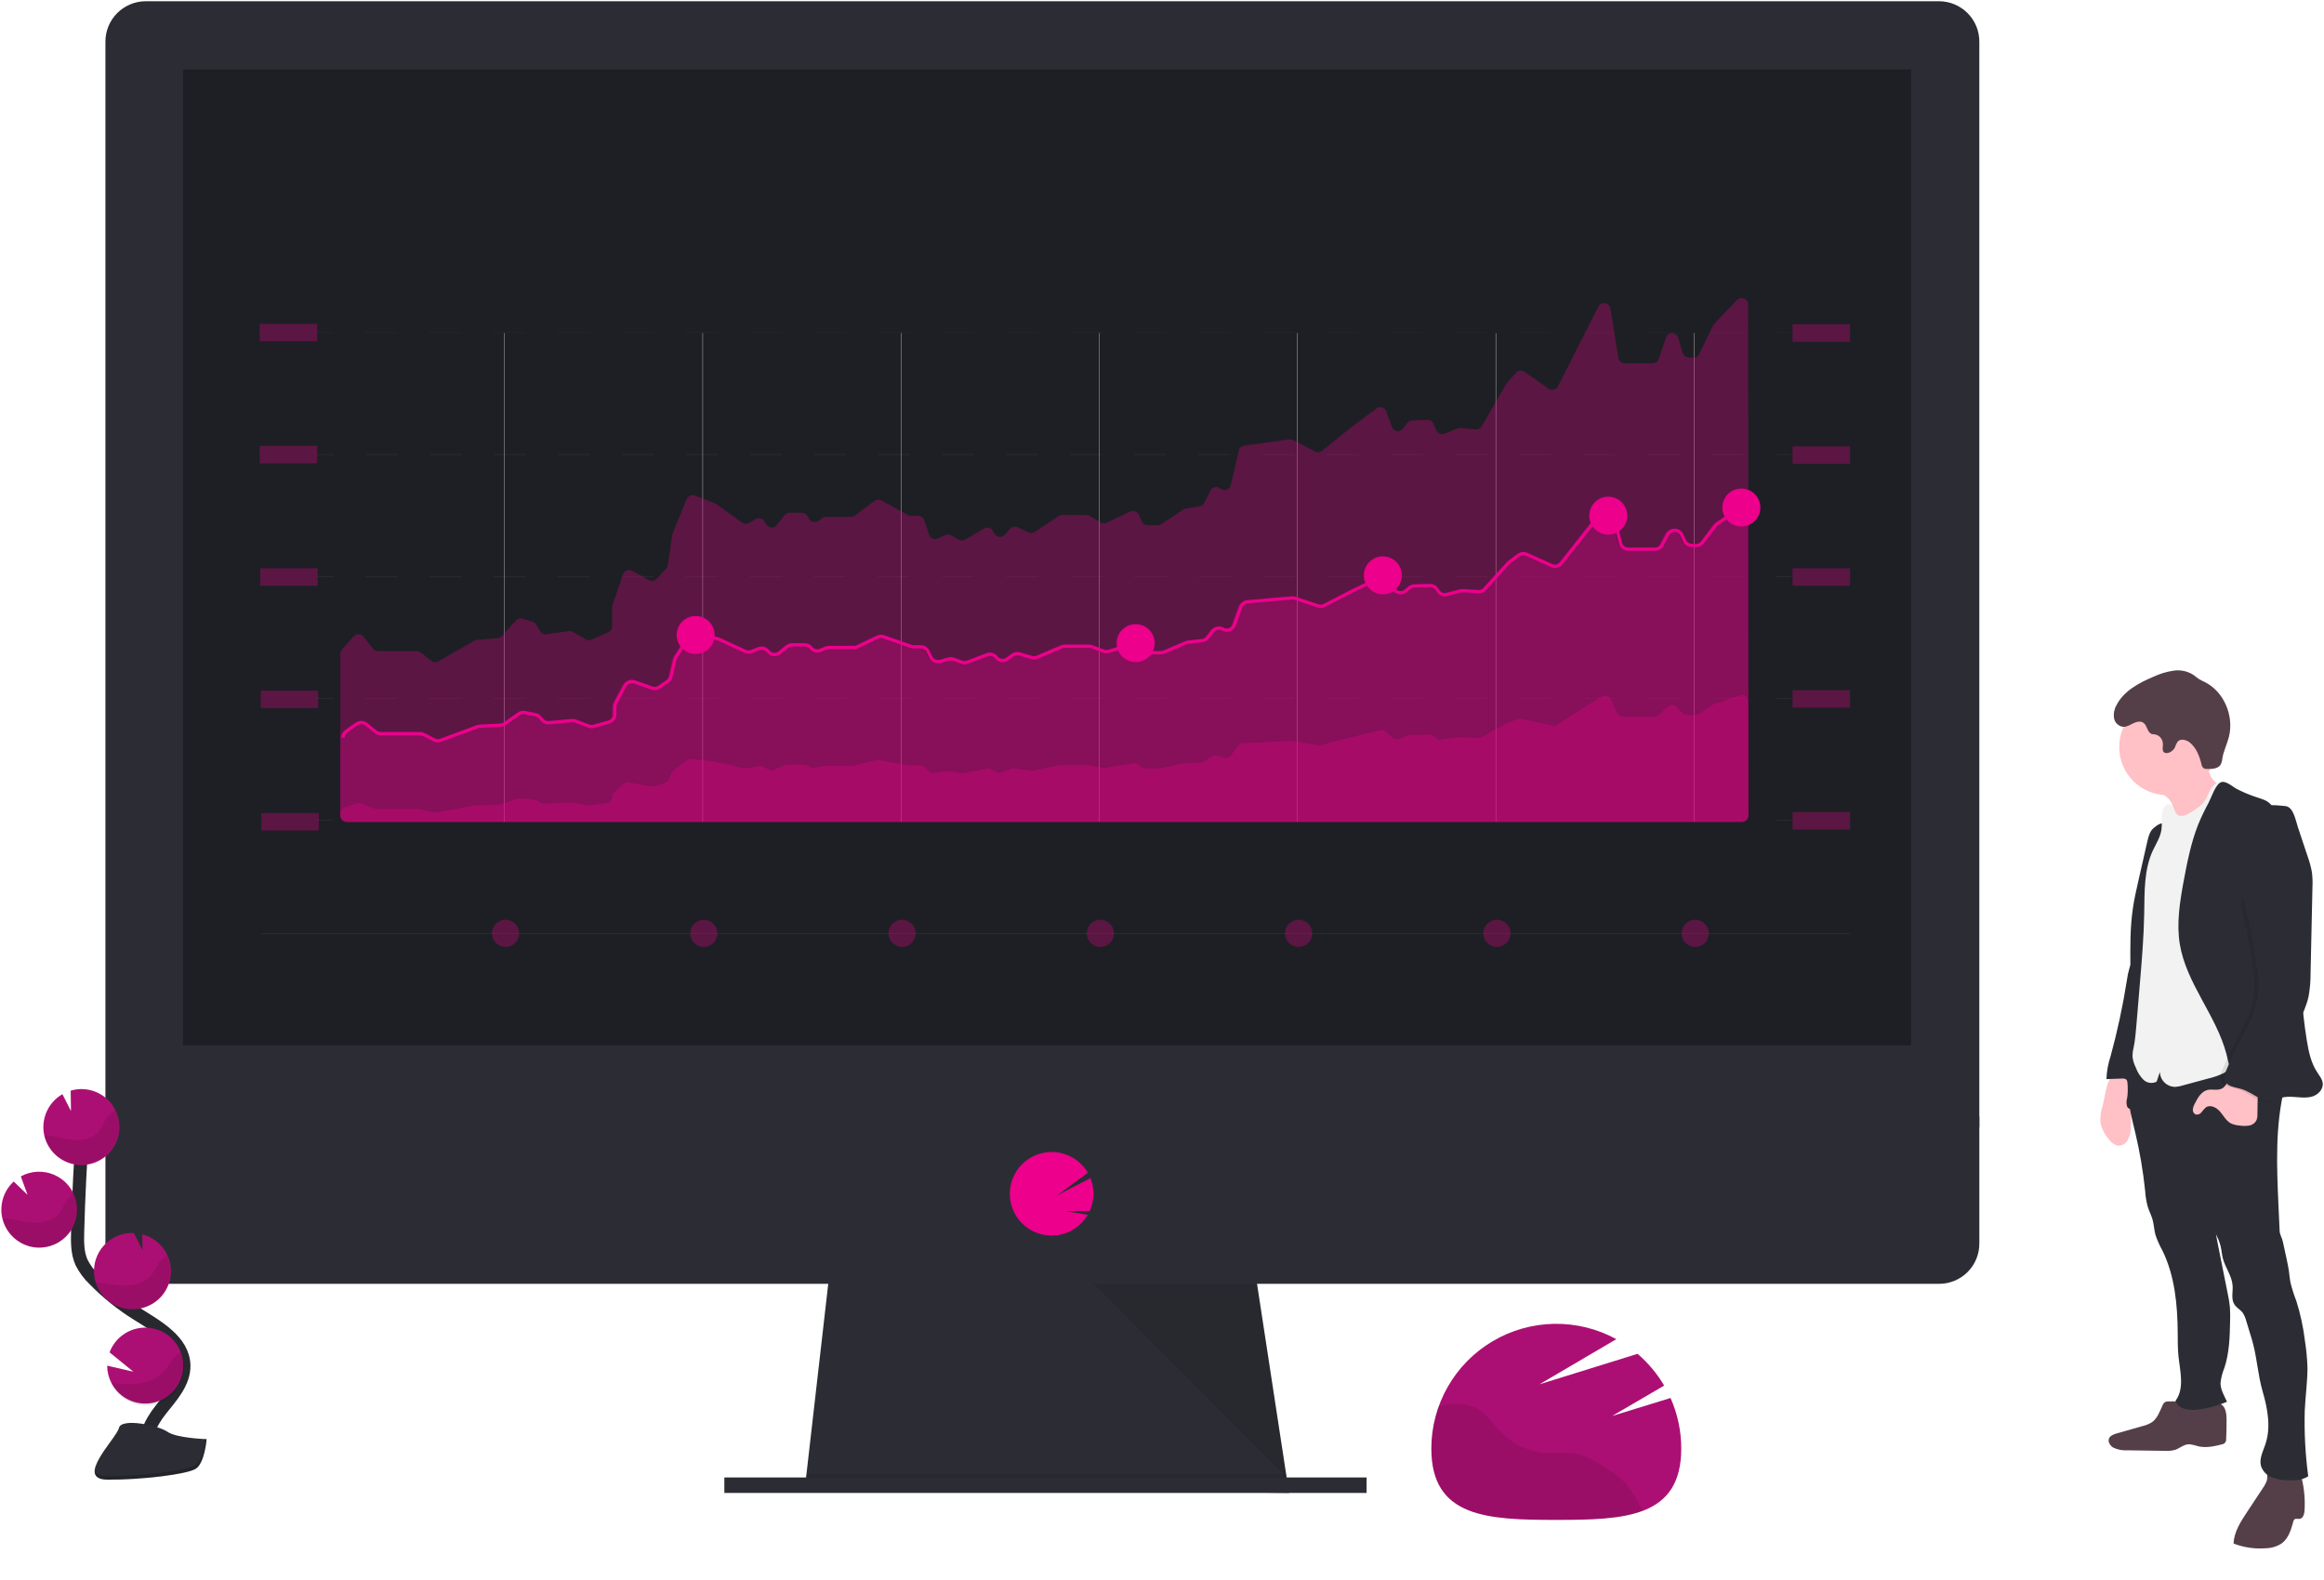 <svg width="706" height="480" viewBox="0 0 706 480" fill="none" xmlns="http://www.w3.org/2000/svg">
<path d="M391.582 453.628L244.554 451.75L244.983 447.983L252.095 385.853H381.219L390.716 447.983L391.442 452.689L391.582 453.628Z" fill="#2C2D34"/>
<path opacity="0.1" d="M391.442 452.689H318.064L244.554 451.749L244.983 447.983H390.716L391.442 452.689Z" fill="black"/>
<path d="M415.148 448.923H220.048V453.628H415.148V448.923Z" fill="#2C2D34"/>
<path d="M601.295 12.686C601.303 11.077 600.993 9.482 600.383 7.992C599.774 6.503 598.876 5.147 597.742 4.004C596.608 2.861 595.26 1.952 593.774 1.329C592.289 0.706 590.695 0.382 589.083 0.374H44.238C42.627 0.382 41.033 0.706 39.547 1.329C38.062 1.952 36.713 2.861 35.579 4.004C34.445 5.147 33.548 6.503 32.938 7.992C32.329 9.482 32.019 11.077 32.026 12.686V342.546H601.295V12.686Z" fill="#2C2D34"/>
<path d="M32.028 339.258V377.892C32.028 381.127 33.315 384.229 35.605 386.517C37.895 388.804 41.001 390.089 44.24 390.089H589.085C592.324 390.089 595.43 388.804 597.72 386.517C600.01 384.229 601.297 381.127 601.297 377.892V339.258H32.028Z" fill="#2C2D34"/>
<path d="M580.553 21.084H55.585V317.608H580.553V21.084Z" fill="#1E1F24"/>
<path d="M319.459 375.428C321.387 375.43 323.29 374.995 325.024 374.154C326.758 373.313 328.277 372.089 329.468 370.574C329.832 370.112 330.162 369.624 330.458 369.116L323.477 367.97L331.027 368.028C331.75 366.454 332.144 364.749 332.187 363.018C332.229 361.287 331.919 359.565 331.275 357.957L321.142 363.207L330.483 356.35C329.605 354.844 328.428 353.534 327.022 352.502C325.617 351.47 324.014 350.738 322.313 350.351C320.612 349.963 318.85 349.929 317.136 350.251C315.421 350.573 313.791 351.243 312.347 352.221C310.903 353.198 309.676 354.461 308.741 355.933C307.807 357.404 307.185 359.051 306.915 360.772C306.645 362.494 306.732 364.252 307.171 365.938C307.61 367.624 308.392 369.202 309.467 370.574C310.656 372.086 312.173 373.309 313.904 374.15C315.635 374.991 317.534 375.428 319.459 375.428Z" fill="#EC008C"/>
<path opacity="0.1" d="M332.207 390.089L390.865 448.923L381.863 390.089H332.207Z" fill="black"/>
<path d="M489.748 430.24L505.549 421.01C503.409 417.37 500.679 414.109 497.471 411.36L467.676 420.614L491.019 406.901C485.239 403.739 478.733 402.134 472.143 402.245C465.553 402.356 459.106 404.179 453.436 407.535C447.766 410.89 443.068 415.663 439.805 421.382C436.542 427.102 434.827 433.571 434.828 440.154C434.828 461.095 451.826 461.82 472.784 461.82C493.742 461.82 510.739 461.095 510.739 440.154C510.746 434.857 509.638 429.618 507.488 424.776L489.748 430.24Z" fill="#AC0F73"/>
<path opacity="0.1" d="M493.775 450.596C492.089 448.914 490.208 447.439 488.172 446.203C485.309 444.3 482.338 442.363 478.955 441.712C475.993 441.143 472.924 441.621 469.879 441.456C464.625 441.135 459.68 438.869 456.009 435.102C453.847 432.877 452.155 430.158 449.556 428.435C446.759 426.606 443.211 426.21 439.902 426.663C438.938 426.807 437.982 427.005 437.039 427.257C435.549 431.38 434.79 435.73 434.795 440.113C434.795 461.054 451.792 461.779 472.751 461.779C482.924 461.779 492.166 461.606 498.981 459.035L497.843 456.908C496.759 454.641 495.392 452.52 493.775 450.596Z" fill="black"/>
<path opacity="0.3" d="M96.355 135.479H78.903V140.77H96.355V135.479Z" fill="#EC008C"/>
<path opacity="0.3" d="M562.012 135.636H544.561V140.927H562.012V135.636Z" fill="#EC008C"/>
<path opacity="0.3" d="M96.511 172.672H79.06V177.962H96.511V172.672Z" fill="#EC008C"/>
<path opacity="0.3" d="M96.668 209.864H79.217V215.155H96.668V209.864Z" fill="#EC008C"/>
<path opacity="0.3" d="M96.824 247.048H79.373V252.339H96.824V247.048Z" fill="#EC008C"/>
<g opacity="0.2">
<path opacity="0.2" d="M101.305 138.026H96.355V138.232H101.305V138.026Z" fill="#F2F2F2"/>
<path opacity="0.2" d="M529.569 138.232H519.841V138.026H529.569V138.232ZM510.104 138.232H500.376V138.026H510.104V138.232ZM490.64 138.232H480.903V138.026H490.64V138.232ZM471.175 138.232H461.439V138.026H471.175V138.232ZM451.71 138.232H441.974V138.026H451.71V138.232ZM432.237 138.232H422.509V138.026H432.237V138.232ZM412.773 138.232H403.036V138.026H412.773V138.232ZM393.308 138.232H383.572V138.026H393.308V138.232ZM373.844 138.232H364.107V138.026H373.844V138.232ZM354.371 138.232H344.642V138.026H354.371V138.232ZM334.906 138.232H325.17V138.026H334.906V138.232ZM315.441 138.232H305.705V138.026H315.441V138.232ZM295.977 138.232H286.24V138.026H295.977V138.232ZM276.504 138.232H266.776V138.026H276.504V138.232ZM257.039 138.232H247.311V138.026H257.039V138.232ZM237.575 138.232H227.871V138.026H237.608L237.575 138.232ZM218.11 138.232H208.373V138.026H218.11V138.232ZM198.637 138.232H188.909V138.026H198.637V138.232ZM179.172 138.232H169.444V138.026H179.189L179.172 138.232ZM159.708 138.232H149.971V138.026H159.708V138.232ZM140.243 138.232H130.507V138.026H140.243V138.232ZM120.77 138.232H111.042V138.026H120.77V138.232Z" fill="#F2F2F2"/>
<path opacity="0.2" d="M544.256 138.026H539.305V138.232H544.256V138.026Z" fill="#F2F2F2"/>
<path opacity="0.2" d="M101.305 138.026H96.355V138.232H101.305V138.026Z" fill="#F2F2F2"/>
<path opacity="0.2" d="M529.569 138.232H519.841V138.026H529.569V138.232ZM510.104 138.232H500.376V138.026H510.104V138.232ZM490.64 138.232H480.903V138.026H490.64V138.232ZM471.175 138.232H461.439V138.026H471.175V138.232ZM451.71 138.232H441.974V138.026H451.71V138.232ZM432.237 138.232H422.509V138.026H432.237V138.232ZM412.773 138.232H403.036V138.026H412.773V138.232ZM393.308 138.232H383.572V138.026H393.308V138.232ZM373.844 138.232H364.107V138.026H373.844V138.232ZM354.371 138.232H344.642V138.026H354.371V138.232ZM334.906 138.232H325.17V138.026H334.906V138.232ZM315.441 138.232H305.705V138.026H315.441V138.232ZM295.977 138.232H286.24V138.026H295.977V138.232ZM276.504 138.232H266.776V138.026H276.504V138.232ZM257.039 138.232H247.311V138.026H257.039V138.232ZM237.575 138.232H227.871V138.026H237.608L237.575 138.232ZM218.11 138.232H208.373V138.026H218.11V138.232ZM198.637 138.232H188.909V138.026H198.637V138.232ZM179.172 138.232H169.444V138.026H179.189L179.172 138.232ZM159.708 138.232H149.971V138.026H159.708V138.232ZM140.243 138.232H130.507V138.026H140.243V138.232ZM120.77 138.232H111.042V138.026H120.77V138.232Z" fill="#F2F2F2"/>
<path opacity="0.2" d="M544.256 138.026H539.305V138.232H544.256V138.026Z" fill="#F2F2F2"/>
</g>
<path opacity="0.3" d="M96.355 98.394H78.903V103.685H96.355V98.394Z" fill="#EC008C"/>
<path opacity="0.3" d="M562.012 98.551H544.561V103.842H562.012V98.551Z" fill="#EC008C"/>
<g opacity="0.2">
<path opacity="0.2" d="M101.305 100.941H96.355V101.147H101.305V100.941Z" fill="#F2F2F2"/>
<path opacity="0.2" d="M529.569 101.147H519.841V100.941H529.569V101.147ZM510.104 101.147H500.376V100.941H510.104V101.147ZM490.64 101.147H480.903V100.941H490.64V101.147ZM471.175 101.147H461.439V100.941H471.175V101.147ZM451.71 101.147H441.974V100.941H451.71V101.147ZM432.237 101.147H422.509V100.941H432.237V101.147ZM412.773 101.147H403.036V100.941H412.773V101.147ZM393.308 101.147H383.572V100.941H393.308V101.147ZM373.844 101.147H364.107V100.941H373.844V101.147ZM354.371 101.147H344.642V100.941H354.371V101.147ZM334.906 101.147H325.17V100.941H334.906V101.147ZM315.441 101.147H305.705V100.941H315.441V101.147ZM295.977 101.147H286.24V100.941H295.977V101.147ZM276.504 101.147H266.776V100.941H276.504V101.147ZM257.039 101.147H247.311V100.941H257.039V101.147ZM237.575 101.147H227.871V100.941H237.608L237.575 101.147ZM218.11 101.147H208.373V100.941H218.11V101.147ZM198.637 101.147H188.909V100.941H198.637V101.147ZM179.172 101.147H169.444V100.941H179.189L179.172 101.147ZM159.708 101.147H149.971V100.941H159.708V101.147ZM140.243 101.147H130.507V100.941H140.243V101.147ZM120.77 101.147H111.042V100.941H120.77V101.147Z" fill="#F2F2F2"/>
<path opacity="0.2" d="M544.256 100.941H539.305V101.147H544.256V100.941Z" fill="#F2F2F2"/>
</g>
<path opacity="0.3" d="M562.012 172.672H544.561V177.962H562.012V172.672Z" fill="#EC008C"/>
<g opacity="0.2">
<path opacity="0.2" d="M101.305 175.062H96.355V175.268H101.305V175.062Z" fill="#F2F2F2"/>
<path opacity="0.2" d="M529.569 175.259H519.841V175.053H529.569V175.259ZM510.104 175.259H500.376V175.053H510.104V175.259ZM490.64 175.259H480.903V175.053H490.64V175.259ZM471.175 175.259H461.439V175.053H471.175V175.259ZM451.71 175.259H441.974V175.053H451.71V175.259ZM432.237 175.259H422.509V175.053H432.237V175.259ZM412.773 175.259H403.036V175.053H412.773V175.259ZM393.308 175.259H383.572V175.053H393.308V175.259ZM373.844 175.259H364.107V175.053H373.844V175.259ZM354.371 175.259H344.642V175.053H354.371V175.259ZM334.906 175.259H325.17V175.053H334.906V175.259ZM315.441 175.259H305.705V175.053H315.441V175.259ZM295.977 175.259H286.24V175.053H295.977V175.259ZM276.504 175.259H266.776V175.053H276.504V175.259ZM257.039 175.259H247.311V175.053H257.039V175.259ZM237.575 175.259H227.871V175.053H237.608L237.575 175.259ZM218.11 175.259H208.373V175.053H218.11V175.259ZM198.637 175.259H188.909V175.053H198.637V175.259ZM179.172 175.259H169.444V175.053H179.189L179.172 175.259ZM159.708 175.259H149.971V175.053H159.708V175.259ZM140.243 175.259H130.507V175.053H140.243V175.259ZM120.77 175.259H111.042V175.053H120.77V175.259Z" fill="#F2F2F2"/>
<path opacity="0.2" d="M544.256 175.062H539.305V175.268H544.256V175.062Z" fill="#F2F2F2"/>
<path opacity="0.2" d="M101.305 175.062H96.355V175.268H101.305V175.062Z" fill="#F2F2F2"/>
<path opacity="0.2" d="M529.569 175.259H519.841V175.053H529.569V175.259ZM510.104 175.259H500.376V175.053H510.104V175.259ZM490.64 175.259H480.903V175.053H490.64V175.259ZM471.175 175.259H461.439V175.053H471.175V175.259ZM451.71 175.259H441.974V175.053H451.71V175.259ZM432.237 175.259H422.509V175.053H432.237V175.259ZM412.773 175.259H403.036V175.053H412.773V175.259ZM393.308 175.259H383.572V175.053H393.308V175.259ZM373.844 175.259H364.107V175.053H373.844V175.259ZM354.371 175.259H344.642V175.053H354.371V175.259ZM334.906 175.259H325.17V175.053H334.906V175.259ZM315.441 175.259H305.705V175.053H315.441V175.259ZM295.977 175.259H286.24V175.053H295.977V175.259ZM276.504 175.259H266.776V175.053H276.504V175.259ZM257.039 175.259H247.311V175.053H257.039V175.259ZM237.575 175.259H227.871V175.053H237.608L237.575 175.259ZM218.11 175.259H208.373V175.053H218.11V175.259ZM198.637 175.259H188.909V175.053H198.637V175.259ZM179.172 175.259H169.444V175.053H179.189L179.172 175.259ZM159.708 175.259H149.971V175.053H159.708V175.259ZM140.243 175.259H130.507V175.053H140.243V175.259ZM120.77 175.259H111.042V175.053H120.77V175.259Z" fill="#F2F2F2"/>
<path opacity="0.2" d="M544.256 175.062H539.305V175.268H544.256V175.062Z" fill="#F2F2F2"/>
</g>
<path opacity="0.3" d="M562.012 209.707H544.561V214.998H562.012V209.707Z" fill="#EC008C"/>
<g opacity="0.2">
<path opacity="0.2" d="M101.305 212.089H96.355V212.295H101.305V212.089Z" fill="#F2F2F2"/>
<path opacity="0.2" d="M529.569 212.295H519.841V212.089H529.569V212.295ZM510.104 212.295H500.376V212.089H510.104V212.295ZM490.64 212.295H480.903V212.089H490.64V212.295ZM471.175 212.295H461.439V212.089H471.175V212.295ZM451.71 212.295H441.974V212.089H451.71V212.295ZM432.237 212.295H422.509V212.089H432.237V212.295ZM412.773 212.295H403.036V212.089H412.773V212.295ZM393.308 212.295H383.572V212.089H393.308V212.295ZM373.844 212.295H364.107V212.089H373.844V212.295ZM354.371 212.295H344.642V212.089H354.371V212.295ZM334.906 212.295H325.17V212.089H334.906V212.295ZM315.441 212.295H305.705V212.089H315.441V212.295ZM295.977 212.295H286.24V212.089H295.977V212.295ZM276.504 212.295H266.776V212.089H276.504V212.295ZM257.039 212.295H247.311V212.089H257.039V212.295ZM237.575 212.295H227.871V212.089H237.608L237.575 212.295ZM218.11 212.295H208.373V212.089H218.11V212.295ZM198.637 212.295H188.909V212.089H198.637V212.295ZM179.172 212.295H169.444V212.089H179.189L179.172 212.295ZM159.708 212.295H149.971V212.089H159.708V212.295ZM140.243 212.295H130.507V212.089H140.243V212.295ZM120.77 212.295H111.042V212.089H120.77V212.295Z" fill="#F2F2F2"/>
<path opacity="0.2" d="M544.256 212.089H539.305V212.295H544.256V212.089Z" fill="#F2F2F2"/>
<path opacity="0.2" d="M101.305 212.089H96.355V212.295H101.305V212.089Z" fill="#F2F2F2"/>
<path opacity="0.2" d="M529.569 212.295H519.841V212.089H529.569V212.295ZM510.104 212.295H500.376V212.089H510.104V212.295ZM490.64 212.295H480.903V212.089H490.64V212.295ZM471.175 212.295H461.439V212.089H471.175V212.295ZM451.71 212.295H441.974V212.089H451.71V212.295ZM432.237 212.295H422.509V212.089H432.237V212.295ZM412.773 212.295H403.036V212.089H412.773V212.295ZM393.308 212.295H383.572V212.089H393.308V212.295ZM373.844 212.295H364.107V212.089H373.844V212.295ZM354.371 212.295H344.642V212.089H354.371V212.295ZM334.906 212.295H325.17V212.089H334.906V212.295ZM315.441 212.295H305.705V212.089H315.441V212.295ZM295.977 212.295H286.24V212.089H295.977V212.295ZM276.504 212.295H266.776V212.089H276.504V212.295ZM257.039 212.295H247.311V212.089H257.039V212.295ZM237.575 212.295H227.871V212.089H237.608L237.575 212.295ZM218.11 212.295H208.373V212.089H218.11V212.295ZM198.637 212.295H188.909V212.089H198.637V212.295ZM179.172 212.295H169.444V212.089H179.189L179.172 212.295ZM159.708 212.295H149.971V212.089H159.708V212.295ZM140.243 212.295H130.507V212.089H140.243V212.295ZM120.77 212.295H111.042V212.089H120.77V212.295Z" fill="#F2F2F2"/>
<path opacity="0.2" d="M544.256 212.089H539.305V212.295H544.256V212.089Z" fill="#F2F2F2"/>
</g>
<path opacity="0.3" d="M562.012 246.735H544.561V252.025H562.012V246.735Z" fill="#EC008C"/>
<g opacity="0.2">
<path opacity="0.2" d="M101.305 249.125H96.355V249.331H101.305V249.125Z" fill="#F2F2F2"/>
<path opacity="0.2" d="M529.569 249.331H519.841V249.125H529.569V249.331ZM510.104 249.331H500.376V249.125H510.104V249.331ZM490.64 249.331H480.903V249.125H490.64V249.331ZM471.175 249.331H461.439V249.125H471.175V249.331ZM451.71 249.331H441.974V249.125H451.71V249.331ZM432.237 249.331H422.509V249.125H432.237V249.331ZM412.773 249.331H403.036V249.125H412.773V249.331ZM393.308 249.331H383.572V249.125H393.308V249.331ZM373.844 249.331H364.107V249.125H373.844V249.331ZM354.371 249.331H344.642V249.125H354.371V249.331ZM334.906 249.331H325.17V249.125H334.906V249.331ZM315.441 249.331H305.705V249.125H315.441V249.331ZM295.977 249.331H286.24V249.125H295.977V249.331ZM276.504 249.331H266.776V249.125H276.504V249.331ZM257.039 249.331H247.311V249.125H257.039V249.331ZM237.575 249.331H227.871V249.125H237.608L237.575 249.331ZM218.11 249.331H208.373V249.125H218.11V249.331ZM198.637 249.331H188.909V249.125H198.637V249.331ZM179.172 249.331H169.444V249.125H179.189L179.172 249.331ZM159.708 249.331H149.971V249.125H159.708V249.331ZM140.243 249.331H130.507V249.125H140.243V249.331ZM120.77 249.331H111.042V249.125H120.77V249.331Z" fill="#F2F2F2"/>
<path opacity="0.2" d="M544.256 249.125H539.305V249.331H544.256V249.125Z" fill="#F2F2F2"/>
<path opacity="0.2" d="M101.305 249.125H96.355V249.331H101.305V249.125Z" fill="#F2F2F2"/>
<path opacity="0.2" d="M529.569 249.331H519.841V249.125H529.569V249.331ZM510.104 249.331H500.376V249.125H510.104V249.331ZM490.64 249.331H480.903V249.125H490.64V249.331ZM471.175 249.331H461.439V249.125H471.175V249.331ZM451.71 249.331H441.974V249.125H451.71V249.331ZM432.237 249.331H422.509V249.125H432.237V249.331ZM412.773 249.331H403.036V249.125H412.773V249.331ZM393.308 249.331H383.572V249.125H393.308V249.331ZM373.844 249.331H364.107V249.125H373.844V249.331ZM354.371 249.331H344.642V249.125H354.371V249.331ZM334.906 249.331H325.17V249.125H334.906V249.331ZM315.441 249.331H305.705V249.125H315.441V249.331ZM295.977 249.331H286.24V249.125H295.977V249.331ZM276.504 249.331H266.776V249.125H276.504V249.331ZM257.039 249.331H247.311V249.125H257.039V249.331ZM237.575 249.331H227.871V249.125H237.608L237.575 249.331ZM218.11 249.331H208.373V249.125H218.11V249.331ZM198.637 249.331H188.909V249.125H198.637V249.331ZM179.172 249.331H169.444V249.125H179.189L179.172 249.331ZM159.708 249.331H149.971V249.125H159.708V249.331ZM140.243 249.331H130.507V249.125H140.243V249.331ZM120.77 249.331H111.042V249.125H120.77V249.331Z" fill="#F2F2F2"/>
<path opacity="0.2" d="M544.256 249.125H539.305V249.331H544.256V249.125Z" fill="#F2F2F2"/>
</g>
<path d="M153.246 101.196V249.693" stroke="#F2F2F2" stroke-width="0.1" stroke-miterlimit="10"/>
<path d="M213.48 101.196V249.693" stroke="#F2F2F2" stroke-width="0.1" stroke-miterlimit="10"/>
<path d="M273.714 101.196V249.693" stroke="#F2F2F2" stroke-width="0.1" stroke-miterlimit="10"/>
<path d="M333.947 101.196V249.693" stroke="#F2F2F2" stroke-width="0.1" stroke-miterlimit="10"/>
<path d="M394.182 101.196V249.693" stroke="#F2F2F2" stroke-width="0.1" stroke-miterlimit="10"/>
<path d="M454.415 101.196V249.693" stroke="#F2F2F2" stroke-width="0.1" stroke-miterlimit="10"/>
<path d="M514.649 101.196V249.693" stroke="#F2F2F2" stroke-width="0.1" stroke-miterlimit="10"/>
<path opacity="0.3" d="M527.678 91.175L520.789 98.345C520.649 98.495 520.532 98.664 520.442 98.847L516.168 107.641C515.998 107.994 515.725 108.288 515.385 108.483C515.044 108.679 514.653 108.767 514.262 108.737L512.892 108.63C512.494 108.601 512.115 108.452 511.805 108.201C511.495 107.951 511.27 107.611 511.159 107.229L509.839 102.663C509.724 102.264 509.484 101.912 509.155 101.658C508.825 101.404 508.424 101.262 508.008 101.251C507.592 101.241 507.183 101.364 506.842 101.602C506.501 101.839 506.244 102.179 506.11 102.573L503.89 109.067C503.759 109.454 503.509 109.791 503.176 110.029C502.843 110.267 502.443 110.394 502.034 110.393H493.559C493.094 110.392 492.645 110.225 492.291 109.923C491.938 109.621 491.703 109.204 491.629 108.745L489.236 93.787C489.172 93.378 488.98 93 488.687 92.707C488.395 92.414 488.016 92.222 487.607 92.157C487.197 92.093 486.778 92.161 486.409 92.35C486.041 92.539 485.742 92.841 485.556 93.211L473.286 117.398C473.16 117.649 472.981 117.869 472.761 118.044C472.542 118.219 472.287 118.345 472.015 118.413C471.742 118.481 471.458 118.49 471.182 118.438C470.906 118.387 470.644 118.277 470.415 118.115L463.121 112.973C462.723 112.694 462.236 112.571 461.753 112.629C461.27 112.687 460.826 112.921 460.505 113.286L457.741 116.475C457.659 116.57 457.587 116.672 457.526 116.78L450.15 129.529C449.963 129.856 449.684 130.121 449.349 130.292C449.013 130.464 448.635 130.534 448.26 130.494L443.763 130.048C443.449 130.018 443.132 130.063 442.839 130.18L438.813 131.787C438.346 131.963 437.83 131.954 437.37 131.763C436.91 131.571 436.541 131.212 436.337 130.757L435.454 128.738C435.295 128.377 435.03 128.071 434.695 127.863C434.359 127.654 433.968 127.551 433.573 127.568L428.969 127.782C428.684 127.794 428.405 127.869 428.153 128.002C427.9 128.134 427.68 128.321 427.508 128.549L426.205 130.246C425.99 130.526 425.704 130.743 425.376 130.874C425.048 131.004 424.691 131.044 424.342 130.988C423.994 130.932 423.667 130.783 423.396 130.557C423.126 130.331 422.921 130.035 422.805 129.702L421.155 125.046C421.053 124.756 420.884 124.495 420.662 124.282C420.44 124.07 420.171 123.913 419.877 123.824C419.583 123.735 419.272 123.716 418.969 123.769C418.667 123.823 418.381 123.947 418.135 124.131L410.296 129.999L401.633 136.979C401.336 137.217 400.978 137.363 400.6 137.401C400.222 137.439 399.841 137.367 399.504 137.194L392.779 133.708C392.418 133.523 392.009 133.454 391.607 133.51L377.985 135.413C377.59 135.467 377.22 135.639 376.925 135.907C376.631 136.174 376.424 136.526 376.334 136.913L373.917 147.404C373.841 147.732 373.683 148.034 373.456 148.282C373.23 148.53 372.943 148.716 372.624 148.821C372.304 148.927 371.963 148.948 371.633 148.883C371.303 148.818 370.996 148.669 370.74 148.451C370.514 148.258 370.246 148.119 369.958 148.045C369.67 147.97 369.369 147.962 369.077 148.021C368.786 148.079 368.511 148.203 368.275 148.384C368.038 148.564 367.846 148.795 367.712 149.061L365.855 152.778C365.716 153.052 365.514 153.291 365.267 153.474C365.019 153.657 364.732 153.78 364.428 153.832L360.211 154.533C359.94 154.58 359.681 154.684 359.452 154.838L352.81 159.255C352.49 159.47 352.114 159.584 351.729 159.585H348.618C348.236 159.585 347.862 159.474 347.542 159.265C347.223 159.055 346.971 158.757 346.82 158.406L345.995 156.437C345.889 156.198 345.738 155.983 345.548 155.803C345.358 155.624 345.134 155.485 344.89 155.393C344.645 155.302 344.385 155.26 344.124 155.271C343.863 155.282 343.607 155.345 343.371 155.456L336.159 158.827C335.868 158.963 335.549 159.026 335.228 159.01C334.907 158.994 334.595 158.9 334.319 158.736L331.019 156.75C330.714 156.568 330.367 156.471 330.012 156.47H322.726C322.341 156.471 321.965 156.585 321.645 156.799L314.376 161.62C314.096 161.806 313.772 161.917 313.437 161.941C313.102 161.966 312.766 161.903 312.462 161.76L309.161 160.203C308.777 160.023 308.344 159.974 307.929 160.061C307.513 160.149 307.138 160.369 306.859 160.689L305.291 162.477C305.086 162.714 304.827 162.898 304.535 163.014C304.244 163.129 303.929 163.172 303.617 163.14C303.305 163.108 303.005 163.001 302.744 162.828C302.482 162.655 302.266 162.422 302.114 162.148L301.644 161.324C301.517 161.096 301.345 160.896 301.139 160.736C300.933 160.576 300.696 160.458 300.444 160.391C300.192 160.323 299.929 160.307 299.67 160.342C299.411 160.378 299.162 160.465 298.938 160.598L293.22 163.985C292.923 164.155 292.588 164.245 292.246 164.245C291.904 164.245 291.569 164.155 291.272 163.985L288.913 162.675C288.646 162.525 288.348 162.44 288.043 162.428C287.737 162.415 287.433 162.474 287.155 162.601L284.911 163.623C284.658 163.736 284.385 163.795 284.108 163.795C283.832 163.796 283.558 163.738 283.305 163.626C283.052 163.514 282.826 163.351 282.64 163.146C282.455 162.941 282.315 162.699 282.229 162.436L280.777 158.118C280.653 157.721 280.405 157.375 280.069 157.13C279.733 156.886 279.328 156.755 278.912 156.758H276.8C276.467 156.759 276.14 156.674 275.851 156.511L267.74 152.069C267.41 151.891 267.035 151.811 266.661 151.838C266.286 151.866 265.928 152 265.628 152.225L259.678 156.676C259.341 156.929 258.929 157.065 258.507 157.063H251.023C250.638 157.063 250.262 157.178 249.942 157.393L248.539 158.324C248.309 158.478 248.047 158.582 247.773 158.628C247.5 158.674 247.219 158.661 246.95 158.59C246.682 158.519 246.431 158.391 246.216 158.216C246.001 158.041 245.825 157.822 245.701 157.574L245.363 156.906C245.202 156.58 244.953 156.305 244.644 156.112C244.335 155.92 243.978 155.818 243.613 155.819H239.859C239.561 155.819 239.267 155.888 239 156.019C238.732 156.151 238.498 156.341 238.316 156.577L235.989 159.552C235.796 159.798 235.547 159.995 235.262 160.126C234.977 160.256 234.665 160.316 234.352 160.301C234.039 160.285 233.734 160.195 233.463 160.037C233.193 159.88 232.964 159.66 232.796 159.395L232.136 158.365C231.864 157.934 231.433 157.626 230.936 157.509C230.439 157.392 229.916 157.474 229.479 157.739L227.548 158.892C227.219 159.089 226.84 159.185 226.458 159.169C226.075 159.153 225.706 159.025 225.395 158.802L217.614 153.173C217.475 153.075 217.325 152.992 217.168 152.926L211.087 150.594C210.614 150.422 210.092 150.439 209.631 150.641C209.17 150.844 208.804 151.217 208.612 151.681L204.379 161.983C204.317 162.128 204.276 162.28 204.255 162.436L202.885 171.716C202.825 172.108 202.646 172.473 202.374 172.762L199.477 175.869C199.177 176.186 198.78 176.394 198.349 176.462C197.917 176.529 197.475 176.451 197.093 176.24L192.068 173.455C191.818 173.315 191.54 173.232 191.254 173.211C190.969 173.19 190.682 173.232 190.414 173.334C190.146 173.437 189.905 173.596 189.706 173.802C189.507 174.008 189.355 174.255 189.262 174.526L186.078 183.83C186.005 184.034 185.969 184.249 185.97 184.465V190.332C185.969 190.713 185.857 191.085 185.648 191.403C185.438 191.72 185.14 191.97 184.79 192.121L179.683 194.379C179.399 194.501 179.09 194.554 178.782 194.534C178.474 194.514 178.174 194.421 177.909 194.263L174.064 192.005C173.681 191.781 173.232 191.694 172.793 191.758L166.052 192.722C165.666 192.777 165.273 192.716 164.923 192.545C164.573 192.375 164.282 192.104 164.088 191.766L162.949 189.821C162.704 189.402 162.309 189.09 161.844 188.948L158.782 187.992C158.426 187.878 158.043 187.87 157.682 187.968C157.32 188.066 156.995 188.266 156.744 188.544L152.495 193.258C152.16 193.628 151.697 193.857 151.2 193.901L144.929 194.428C144.638 194.445 144.355 194.529 144.104 194.675L133.171 200.955C132.829 201.149 132.438 201.236 132.047 201.205C131.655 201.174 131.282 201.027 130.976 200.782L127.873 198.31C127.526 198.034 127.096 197.883 126.652 197.881H114.902C114.609 197.882 114.319 197.817 114.055 197.69C113.79 197.563 113.558 197.377 113.376 197.148L110.414 193.456C110.236 193.235 110.013 193.056 109.759 192.93C109.505 192.804 109.227 192.735 108.943 192.727C108.66 192.719 108.378 192.773 108.118 192.884C107.858 192.996 107.625 193.163 107.435 193.373L103.871 197.329C103.548 197.686 103.369 198.15 103.367 198.631V247.781C103.367 248.299 103.573 248.796 103.94 249.162C104.307 249.529 104.804 249.735 105.323 249.735H529.213C529.471 249.735 529.725 249.684 529.963 249.585C530.201 249.486 530.417 249.342 530.599 249.16C530.78 248.977 530.924 248.761 531.022 248.523C531.12 248.285 531.17 248.03 531.169 247.773L531.053 92.568C531.059 92.175 530.946 91.789 530.73 91.461C530.513 91.132 530.203 90.876 529.839 90.726C529.476 90.576 529.075 90.539 528.69 90.619C528.304 90.699 527.952 90.892 527.678 91.175Z" fill="#EC008C"/>
<path opacity="0.3" d="M527.3 154.821L520.913 159.074C520.689 159.225 520.491 159.411 520.328 159.626L516.359 164.859C516.118 165.169 515.807 165.417 515.451 165.584C515.095 165.75 514.705 165.829 514.312 165.815L513.017 165.749C512.572 165.727 512.142 165.583 511.774 165.333C511.406 165.083 511.114 164.736 510.929 164.332L510.104 162.576C509.92 162.164 509.623 161.812 509.248 161.56C508.873 161.308 508.434 161.167 507.982 161.152C507.53 161.137 507.083 161.25 506.693 161.477C506.302 161.704 505.983 162.037 505.772 162.436L504.122 165.592C503.916 165.98 503.608 166.303 503.232 166.528C502.855 166.753 502.424 166.871 501.985 166.87H493.8C493.26 166.872 492.736 166.693 492.31 166.361C491.885 166.029 491.584 165.564 491.457 165.04L489.493 157.186C489.383 156.749 489.154 156.35 488.829 156.036C488.505 155.723 488.099 155.506 487.657 155.41C487.216 155.315 486.756 155.345 486.331 155.498C485.906 155.65 485.532 155.918 485.252 156.272L473.452 171.172C473.12 171.595 472.654 171.895 472.13 172.022C471.606 172.149 471.055 172.096 470.564 171.872L462.982 168.452C462.585 168.267 462.144 168.192 461.708 168.237C461.272 168.282 460.857 168.445 460.506 168.708L457.792 170.71C457.662 170.807 457.543 170.917 457.437 171.04L450.275 178.96C450.034 179.235 449.733 179.453 449.396 179.596C449.059 179.738 448.693 179.803 448.327 179.784L443.649 179.487C443.394 179.472 443.138 179.494 442.89 179.553L438.673 180.632C438.193 180.758 437.685 180.732 437.22 180.558C436.754 180.384 436.354 180.07 436.074 179.66L435.596 178.951C435.367 178.619 435.058 178.348 434.698 178.166C434.337 177.983 433.937 177.893 433.533 177.905L428.83 178.045C428.287 178.054 427.765 178.252 427.353 178.605L426.198 179.569C425.924 179.799 425.603 179.965 425.258 180.055C424.912 180.146 424.551 180.159 424.2 180.094C423.849 180.028 423.517 179.886 423.227 179.677C422.938 179.468 422.698 179.198 422.526 178.885L421.305 176.677C421.007 176.137 420.514 175.731 419.926 175.543C419.339 175.354 418.701 175.397 418.144 175.663L410.231 179.462L401.477 183.978C401.191 184.125 400.879 184.213 400.559 184.237C400.238 184.261 399.917 184.221 399.612 184.118L392.64 181.811C392.326 181.708 391.995 181.669 391.666 181.696L378.167 182.841C377.709 182.888 377.274 183.062 376.909 183.343C376.545 183.624 376.266 184.001 376.104 184.432L374.149 189.887C374.031 190.215 373.843 190.513 373.598 190.762C373.354 191.011 373.059 191.203 372.732 191.327C372.406 191.451 372.057 191.502 371.709 191.479C371.361 191.455 371.023 191.356 370.716 191.189L370.634 191.148C370.133 190.871 369.549 190.781 368.987 190.896C368.426 191.011 367.924 191.322 367.573 191.774L366.038 193.736C365.63 194.247 365.037 194.575 364.388 194.651L360.163 195.104C359.925 195.128 359.691 195.186 359.47 195.277L352.778 198.137C352.477 198.26 352.155 198.325 351.829 198.326H348.611C348.218 198.326 347.83 198.23 347.482 198.046C347.134 197.862 346.836 197.596 346.614 197.271L346.152 196.596C345.863 196.173 345.446 195.854 344.962 195.683C344.479 195.513 343.954 195.501 343.463 195.648L335.962 197.914C335.448 198.069 334.896 198.049 334.394 197.856L330.912 196.521C330.649 196.418 330.37 196.362 330.087 196.357H322.612C322.288 196.356 321.967 196.424 321.671 196.554L314.245 199.702C313.723 199.927 313.138 199.96 312.595 199.793L308.923 198.697C308.565 198.591 308.188 198.568 307.82 198.631C307.452 198.694 307.104 198.84 306.802 199.06L305.193 200.238C304.706 200.594 304.103 200.755 303.503 200.69C302.903 200.624 302.349 200.337 301.951 199.884L301.711 199.612C301.387 199.242 300.957 198.98 300.479 198.86C300.001 198.741 299.499 198.77 299.038 198.944L293.056 201.227C292.523 201.421 291.938 201.421 291.405 201.227L288.782 200.288C288.302 200.122 287.784 200.108 287.296 200.246L284.821 200.963C284.279 201.119 283.699 201.081 283.182 200.856C282.666 200.63 282.244 200.231 281.991 199.727L281.067 197.873C280.865 197.472 280.557 197.136 280.175 196.9C279.793 196.664 279.354 196.539 278.905 196.538H276.76C276.479 196.543 276.2 196.498 275.934 196.406L267.609 193.489C267.31 193.382 266.992 193.335 266.675 193.352C266.358 193.369 266.047 193.449 265.761 193.588L259.68 196.505C259.352 196.66 258.994 196.742 258.632 196.744H250.95C250.624 196.745 250.302 196.81 250.001 196.933L248.433 197.609C247.943 197.817 247.397 197.858 246.881 197.725C246.365 197.593 245.907 197.294 245.578 196.876C245.353 196.586 245.064 196.351 244.733 196.189C244.403 196.028 244.04 195.944 243.672 195.944H239.794C239.235 195.944 238.693 196.136 238.259 196.488L236.007 198.334C235.544 198.717 234.954 198.913 234.353 198.882C233.753 198.852 233.186 198.598 232.764 198.17L232.252 197.659C231.922 197.326 231.502 197.097 231.043 196.999C230.585 196.901 230.108 196.938 229.67 197.107L227.425 197.972C226.812 198.2 226.132 198.177 225.536 197.906L217.64 194.247C217.5 194.18 217.353 194.131 217.202 194.098L211.006 192.574C210.517 192.452 210.002 192.487 209.534 192.673C209.066 192.859 208.669 193.188 208.398 193.612L204.504 199.678C204.355 199.911 204.246 200.167 204.182 200.436L203.002 205.587C202.861 206.175 202.508 206.691 202.012 207.037L199.437 208.801C199.124 209.016 198.764 209.154 198.386 209.203C198.009 209.252 197.625 209.21 197.267 209.081L191.97 207.202C191.416 207.007 190.81 207.019 190.265 207.238C189.72 207.456 189.273 207.865 189.008 208.389L186.219 213.597C186.035 213.948 185.939 214.338 185.938 214.734V217.083C185.936 217.61 185.762 218.123 185.442 218.542C185.121 218.962 184.673 219.265 184.164 219.407L179.527 220.693C179.035 220.832 178.511 220.809 178.034 220.627L173.991 219.102C173.649 218.971 173.282 218.92 172.918 218.954L165.946 219.588C165.574 219.624 165.199 219.573 164.851 219.439C164.503 219.304 164.191 219.09 163.941 218.814L163.115 217.899C162.772 217.514 162.311 217.253 161.803 217.157L158.627 216.514C158.302 216.453 157.968 216.457 157.645 216.526C157.322 216.596 157.016 216.729 156.745 216.918L152.562 219.893C152.188 220.156 151.748 220.31 151.291 220.338L144.88 220.676C144.638 220.691 144.399 220.741 144.171 220.824L133.04 224.945C132.728 225.063 132.395 225.114 132.062 225.094C131.729 225.074 131.404 224.984 131.109 224.83L127.891 223.181C127.551 223.008 127.175 222.918 126.793 222.918H114.829C114.277 222.918 113.741 222.729 113.311 222.382L110.415 220.066C110.004 219.738 109.498 219.552 108.972 219.538C108.447 219.523 107.931 219.679 107.502 219.984L104.4 222.193C104.086 222.417 103.83 222.712 103.654 223.055C103.477 223.397 103.385 223.777 103.385 224.162V247.328C103.385 247.968 103.639 248.583 104.093 249.035C104.546 249.488 105.161 249.743 105.802 249.743H528.752C529.393 249.743 530.008 249.488 530.462 249.035C530.915 248.583 531.17 247.968 531.17 247.328L531.054 156.865C531.06 156.426 530.946 155.993 530.724 155.614C530.501 155.235 530.18 154.923 529.794 154.713C529.408 154.503 528.971 154.402 528.532 154.421C528.092 154.44 527.666 154.578 527.3 154.821Z" fill="#EC008C"/>
<path d="M529.007 159.98C532.197 159.98 534.783 157.397 534.783 154.211C534.783 151.025 532.197 148.443 529.007 148.443C525.817 148.443 523.231 151.025 523.231 154.211C523.231 157.397 525.817 159.98 529.007 159.98Z" fill="#EC008C"/>
<path opacity="0.3" d="M528.636 211.281L520.789 213.894C520.638 213.945 520.494 214.015 520.36 214.1L516.052 216.943C515.739 217.147 515.37 217.251 514.996 217.24L512.315 217.174C512.065 217.168 511.819 217.112 511.592 217.009C511.365 216.906 511.162 216.757 510.994 216.572L509.344 214.759C509.18 214.578 508.982 214.431 508.76 214.328C508.539 214.224 508.299 214.166 508.055 214.156C507.81 214.146 507.567 214.184 507.337 214.27C507.108 214.355 506.899 214.485 506.72 214.652L503.94 217.256C503.602 217.579 503.153 217.759 502.685 217.759H493.048C492.704 217.761 492.367 217.666 492.075 217.485C491.783 217.305 491.549 217.045 491.398 216.737L489.195 212.344C489.08 212.115 488.918 211.913 488.72 211.749C488.522 211.586 488.292 211.466 488.045 211.397C487.798 211.328 487.539 211.312 487.285 211.348C487.031 211.385 486.788 211.475 486.571 211.611L472.931 220.239C472.519 220.498 472.021 220.583 471.545 220.478L462.205 218.377C461.859 218.295 461.498 218.318 461.165 218.443L457.757 219.704C457.668 219.732 457.582 219.77 457.502 219.819L449.968 223.989C449.678 224.147 449.35 224.227 449.019 224.22L443.442 224.038C443.346 224.03 443.249 224.03 443.153 224.038L437.789 224.723C437.323 224.779 436.851 224.659 436.469 224.385L435.38 223.561C435.058 223.323 434.667 223.198 434.266 223.206L428.383 223.289C428.148 223.289 427.915 223.336 427.698 223.429L425.058 224.541C424.735 224.675 424.38 224.714 424.035 224.654C423.69 224.594 423.37 224.438 423.111 224.203L420.949 222.291C420.728 222.093 420.463 221.951 420.176 221.878C419.888 221.805 419.587 221.802 419.298 221.871L410.272 224.047L400.989 226.445C400.739 226.499 400.48 226.499 400.23 226.445L392.391 225.143C392.265 225.135 392.138 225.135 392.012 225.143L377.514 225.794C377.236 225.806 376.965 225.882 376.72 226.014C376.476 226.147 376.265 226.334 376.103 226.56L373.917 229.568C373.698 229.874 373.391 230.105 373.037 230.23C372.683 230.356 372.299 230.369 371.936 230.269L369.601 229.626C369.353 229.561 369.093 229.547 368.839 229.587C368.585 229.627 368.341 229.719 368.124 229.857L365.789 231.348C365.52 231.515 365.214 231.611 364.898 231.629L359.947 231.901C359.854 231.893 359.76 231.893 359.667 231.901L352.521 233.425C352.394 233.451 352.264 233.465 352.133 233.466H347.942C347.553 233.466 347.174 233.342 346.861 233.112L345.772 232.288C345.58 232.145 345.361 232.041 345.129 231.983C344.897 231.925 344.655 231.914 344.419 231.95L335.499 233.285C335.294 233.318 335.085 233.318 334.88 233.285L330.689 232.461C330.573 232.449 330.457 232.449 330.342 232.461H322.297C322.171 232.449 322.044 232.449 321.917 232.461L313.757 234.192C313.539 234.233 313.315 234.233 313.097 234.192L308.237 233.458C307.931 233.416 307.619 233.45 307.329 233.557L304.21 234.694C303.959 234.788 303.691 234.825 303.424 234.802C303.157 234.779 302.899 234.697 302.667 234.562L301.19 233.738C300.815 233.517 300.372 233.441 299.944 233.524L292.518 234.933C292.297 234.974 292.071 234.974 291.85 234.933L288.277 234.299C288.083 234.27 287.886 234.27 287.691 234.299L283.747 234.867C283.465 234.91 283.177 234.887 282.906 234.798C282.636 234.709 282.389 234.558 282.188 234.356L280.884 233.112C280.536 232.771 280.068 232.579 279.58 232.576H276.453C276.349 232.585 276.244 232.585 276.14 232.576L267.014 230.977C266.766 230.924 266.51 230.924 266.263 230.977L259.365 232.626C259.224 232.659 259.08 232.675 258.936 232.675H250.627C250.501 232.663 250.374 232.663 250.247 232.675L247.434 233.277C246.96 233.408 246.453 233.349 246.023 233.112L245.247 232.609C244.951 232.421 244.608 232.321 244.257 232.321H239.232C238.994 232.322 238.758 232.37 238.539 232.461L235.024 233.895C234.782 233.996 234.521 234.043 234.258 234.033C233.996 234.023 233.739 233.956 233.506 233.837L231.641 232.898C231.279 232.717 230.867 232.659 230.469 232.733L226.789 233.442C226.539 233.495 226.28 233.495 226.03 233.442L217.498 231.464H217.308L210.056 230.565C209.572 230.511 209.087 230.647 208.702 230.945L204.577 234.142C204.346 234.321 204.162 234.552 204.04 234.818L203.116 236.87C203.012 237.096 202.863 237.298 202.679 237.465C202.495 237.632 202.279 237.76 202.044 237.842L198.875 238.922C198.582 239.029 198.266 239.054 197.959 238.996L190.913 237.743C190.632 237.695 190.343 237.712 190.07 237.794C189.796 237.875 189.545 238.019 189.337 238.213L186.54 240.826C186.356 240.998 186.21 241.206 186.111 241.437C186.011 241.668 185.961 241.917 185.962 242.169C185.962 242.611 185.802 243.039 185.51 243.372C185.219 243.706 184.817 243.922 184.378 243.982L179.089 244.716C178.892 244.748 178.691 244.748 178.495 244.716L173.709 243.809C173.566 243.792 173.422 243.792 173.28 243.809L165.284 244.172C164.949 244.184 164.615 244.108 164.319 243.949L162.916 243.183C162.701 243.06 162.462 242.984 162.215 242.96L158.015 242.54C157.736 242.511 157.454 242.545 157.19 242.639L152.239 244.394C152.056 244.459 151.864 244.495 151.67 244.501L144.632 244.691C144.536 244.683 144.439 244.683 144.343 244.691L132.42 246.891C132.161 246.945 131.894 246.945 131.636 246.891L127.576 245.853C127.425 245.817 127.27 245.798 127.114 245.795H114.317C114.082 245.798 113.849 245.753 113.632 245.663L109.622 244.064C109.202 243.904 108.738 243.904 108.318 244.064L104.588 245.391C104.231 245.516 103.921 245.749 103.703 246.058C103.484 246.366 103.367 246.735 103.367 247.114V247.938C103.366 248.179 103.413 248.418 103.504 248.64C103.596 248.863 103.731 249.066 103.901 249.237C104.071 249.408 104.273 249.543 104.496 249.635C104.719 249.728 104.958 249.776 105.199 249.776H529.312C529.553 249.776 529.792 249.728 530.015 249.635C530.238 249.543 530.44 249.408 530.61 249.237C530.78 249.066 530.915 248.863 531.007 248.64C531.098 248.418 531.145 248.179 531.144 247.938L531.037 213.103C531.048 212.807 530.988 212.513 530.862 212.246C530.735 211.979 530.546 211.746 530.311 211.567C530.075 211.389 529.8 211.269 529.508 211.22C529.217 211.17 528.917 211.191 528.636 211.281Z" fill="#EC008C"/>
<path d="M211.334 198.714C214.524 198.714 217.11 196.131 217.11 192.945C217.11 189.759 214.524 187.176 211.334 187.176C208.145 187.176 205.559 189.759 205.559 192.945C205.559 196.131 208.145 198.714 211.334 198.714Z" fill="#EC008C"/>
<path d="M488.578 162.453C491.768 162.453 494.353 159.87 494.353 156.684C494.353 153.498 491.768 150.915 488.578 150.915C485.388 150.915 482.802 153.498 482.802 156.684C482.802 159.87 485.388 162.453 488.578 162.453Z" fill="#EC008C"/>
<path d="M345.005 201.186C348.195 201.186 350.781 198.603 350.781 195.417C350.781 192.231 348.195 189.648 345.005 189.648C341.815 189.648 339.229 192.231 339.229 195.417C339.229 198.603 341.815 201.186 345.005 201.186Z" fill="#EC008C"/>
<path d="M420.091 180.583C423.281 180.583 425.867 178 425.867 174.814C425.867 171.628 423.281 169.045 420.091 169.045C416.901 169.045 414.315 171.628 414.315 174.814C414.315 178 416.901 180.583 420.091 180.583Z" fill="#EC008C"/>
<path d="M531.878 156.816C531.877 156.38 531.757 155.953 531.532 155.579C531.307 155.206 530.985 154.9 530.6 154.695C530.215 154.49 529.781 154.392 529.346 154.413C528.91 154.434 528.488 154.572 528.124 154.813L521.738 159.065C521.514 159.216 521.316 159.403 521.152 159.618L517.183 164.851C516.942 165.161 516.631 165.409 516.275 165.575C515.92 165.742 515.529 165.821 515.137 165.807L513.841 165.741C513.397 165.719 512.967 165.575 512.598 165.325C512.23 165.075 511.938 164.728 511.754 164.323L510.929 162.568C510.744 162.156 510.447 161.803 510.072 161.552C509.697 161.3 509.258 161.159 508.806 161.144C508.355 161.129 507.908 161.242 507.517 161.469C507.126 161.696 506.807 162.028 506.597 162.428L504.946 165.584C504.74 165.971 504.433 166.295 504.056 166.52C503.679 166.745 503.248 166.863 502.809 166.862H494.624C494.084 166.864 493.56 166.685 493.135 166.353C492.709 166.021 492.409 165.556 492.281 165.032L490.317 157.178C490.208 156.741 489.978 156.342 489.653 156.028C489.329 155.714 488.923 155.497 488.481 155.402C488.04 155.307 487.581 155.337 487.155 155.489C486.73 155.642 486.356 155.91 486.076 156.264L474.277 171.163C473.944 171.587 473.478 171.887 472.954 172.014C472.43 172.141 471.879 172.088 471.389 171.864L463.806 168.444C463.409 168.258 462.969 168.184 462.533 168.229C462.097 168.274 461.681 168.437 461.33 168.699L458.616 170.702C458.486 170.799 458.367 170.909 458.261 171.032L451.099 178.951C450.858 179.227 450.558 179.445 450.22 179.587C449.883 179.73 449.517 179.794 449.152 179.775L444.473 179.479C444.218 179.464 443.962 179.486 443.714 179.545L439.498 180.624C439.017 180.75 438.509 180.724 438.044 180.549C437.578 180.375 437.178 180.062 436.899 179.652L436.42 178.943C436.191 178.61 435.882 178.34 435.522 178.157C435.162 177.974 434.761 177.885 434.357 177.896L429.654 178.037C429.111 178.046 428.589 178.244 428.177 178.597L427.022 179.561C426.748 179.791 426.427 179.957 426.082 180.047C425.736 180.138 425.375 180.151 425.024 180.086C424.673 180.02 424.341 179.878 424.051 179.669C423.762 179.46 423.522 179.19 423.35 178.877L422.129 176.669C421.831 176.129 421.338 175.723 420.75 175.534C420.163 175.346 419.525 175.389 418.969 175.655L411.056 179.454L402.301 183.97C402.015 184.117 401.703 184.205 401.383 184.229C401.063 184.253 400.741 184.213 400.436 184.11L393.464 181.803C393.15 181.7 392.819 181.661 392.49 181.687L378.991 182.841C378.533 182.888 378.098 183.062 377.733 183.343C377.369 183.624 377.09 184.001 376.929 184.432L374.973 189.887C374.855 190.215 374.667 190.514 374.423 190.762C374.178 191.011 373.883 191.203 373.557 191.327C373.231 191.451 372.882 191.502 372.534 191.479C372.185 191.455 371.847 191.356 371.541 191.189L371.458 191.148C370.957 190.871 370.373 190.781 369.811 190.896C369.25 191.011 368.748 191.322 368.397 191.775L366.862 193.736C366.455 194.247 365.861 194.575 365.212 194.651L360.987 195.104C360.749 195.128 360.516 195.186 360.294 195.277L353.602 198.137C353.301 198.26 352.979 198.325 352.653 198.326H349.436C349.042 198.326 348.654 198.23 348.306 198.046C347.958 197.862 347.66 197.596 347.439 197.271L346.977 196.596C346.687 196.173 346.27 195.854 345.787 195.683C345.303 195.513 344.778 195.501 344.287 195.648L336.786 197.914C336.272 198.069 335.72 198.049 335.219 197.857L331.737 196.521C331.474 196.418 331.194 196.362 330.911 196.357H323.436C323.112 196.356 322.791 196.424 322.495 196.554L315.069 199.703C314.547 199.928 313.962 199.96 313.419 199.793L309.747 198.697C309.389 198.591 309.012 198.568 308.644 198.631C308.277 198.694 307.928 198.84 307.626 199.06L306.018 200.238C305.53 200.594 304.927 200.755 304.327 200.69C303.727 200.624 303.173 200.337 302.775 199.884L302.535 199.612C302.211 199.242 301.781 198.98 301.303 198.86C300.826 198.741 300.323 198.77 299.862 198.944L293.88 201.227C293.347 201.421 292.763 201.421 292.23 201.227L289.606 200.288C289.127 200.122 288.608 200.108 288.121 200.246L285.645 200.963C285.103 201.12 284.524 201.081 284.007 200.856C283.49 200.63 283.068 200.231 282.815 199.727L281.891 197.873C281.689 197.473 281.381 197.136 280.999 196.9C280.617 196.664 280.178 196.539 279.729 196.538H277.584C277.303 196.543 277.024 196.498 276.759 196.406L268.433 193.489C268.134 193.382 267.816 193.335 267.499 193.352C267.182 193.369 266.871 193.449 266.585 193.588L260.504 196.505C260.176 196.66 259.818 196.742 259.456 196.744H251.774C251.448 196.745 251.126 196.81 250.825 196.934L249.257 197.609C248.767 197.817 248.222 197.858 247.706 197.725C247.19 197.593 246.732 197.294 246.402 196.876C246.177 196.586 245.888 196.351 245.558 196.189C245.227 196.028 244.864 195.944 244.496 195.945H240.618C240.059 195.944 239.517 196.136 239.084 196.488L236.831 198.334C236.368 198.717 235.778 198.913 235.177 198.883C234.577 198.852 234.01 198.598 233.588 198.17L233.077 197.659C232.746 197.326 232.326 197.097 231.868 196.999C231.409 196.901 230.932 196.939 230.494 197.107L228.25 197.972C227.636 198.2 226.956 198.177 226.36 197.906L218.464 194.247C218.324 194.18 218.178 194.131 218.026 194.099L211.83 192.574C211.341 192.452 210.826 192.487 210.358 192.673C209.89 192.859 209.493 193.188 209.222 193.612L205.328 199.678C205.179 199.911 205.07 200.167 205.006 200.436L203.826 205.587C203.685 206.175 203.332 206.691 202.836 207.037L200.262 208.801C199.948 209.016 199.588 209.154 199.21 209.203C198.833 209.252 198.449 209.21 198.091 209.081L192.794 207.202C192.24 207.007 191.634 207.019 191.089 207.238C190.544 207.456 190.097 207.865 189.832 208.389L187.043 213.597C186.86 213.948 186.763 214.338 186.763 214.734V217.083C186.76 217.611 186.586 218.123 186.266 218.542C185.946 218.962 185.497 219.265 184.989 219.407L180.351 220.693C179.859 220.832 179.336 220.809 178.858 220.627L174.815 219.102C174.473 218.971 174.106 218.92 173.742 218.954L166.77 219.588C166.398 219.624 166.023 219.573 165.675 219.439C165.327 219.304 165.015 219.09 164.765 218.814L163.94 217.899C163.596 217.514 163.135 217.253 162.628 217.157L159.451 216.514C159.126 216.453 158.793 216.457 158.469 216.526C158.146 216.596 157.84 216.729 157.57 216.918L153.386 219.893C153.012 220.156 152.572 220.31 152.116 220.338L145.704 220.676C145.462 220.691 145.223 220.741 144.995 220.825L133.864 224.945C133.552 225.063 133.219 225.114 132.886 225.094C132.553 225.074 132.229 224.984 131.933 224.83L128.715 223.182C128.375 223.008 127.999 222.918 127.618 222.918H115.653C115.101 222.918 114.565 222.729 114.135 222.382L111.239 220.066C110.829 219.738 110.322 219.553 109.797 219.538C109.271 219.523 108.755 219.679 108.326 219.984L105.224 222.193C104.91 222.417 104.654 222.712 104.478 223.055C104.301 223.397 104.209 223.777 104.209 224.162" stroke="#EC008C" stroke-miterlimit="10"/>
<path opacity="0.2" d="M562.012 283.556H79.315V283.638H562.012V283.556Z" fill="#F2F2F2"/>
<path opacity="0.3" d="M153.577 287.718C155.855 287.718 157.702 285.873 157.702 283.597C157.702 281.322 155.855 279.477 153.577 279.477C151.298 279.477 149.451 281.322 149.451 283.597C149.451 285.873 151.298 287.718 153.577 287.718Z" fill="#EC008C"/>
<path opacity="0.3" d="M213.811 287.718C216.09 287.718 217.937 285.873 217.937 283.597C217.937 281.322 216.09 279.477 213.811 279.477C211.533 279.477 209.686 281.322 209.686 283.597C209.686 285.873 211.533 287.718 213.811 287.718Z" fill="#EC008C"/>
<path opacity="0.3" d="M274.045 287.718C276.323 287.718 278.17 285.873 278.17 283.597C278.17 281.322 276.323 279.477 274.045 279.477C271.766 279.477 269.919 281.322 269.919 283.597C269.919 285.873 271.766 287.718 274.045 287.718Z" fill="#EC008C"/>
<path opacity="0.3" d="M334.279 287.718C336.557 287.718 338.404 285.873 338.404 283.597C338.404 281.322 336.557 279.477 334.279 279.477C332 279.477 330.153 281.322 330.153 283.597C330.153 285.873 332 287.718 334.279 287.718Z" fill="#EC008C"/>
<path opacity="0.3" d="M394.512 287.718C396.791 287.718 398.638 285.873 398.638 283.597C398.638 281.322 396.791 279.477 394.512 279.477C392.234 279.477 390.387 281.322 390.387 283.597C390.387 285.873 392.234 287.718 394.512 287.718Z" fill="#EC008C"/>
<path opacity="0.3" d="M454.747 287.718C457.025 287.718 458.872 285.873 458.872 283.597C458.872 281.322 457.025 279.477 454.747 279.477C452.468 279.477 450.621 281.322 450.621 283.597C450.621 285.873 452.468 287.718 454.747 287.718Z" fill="#EC008C"/>
<path opacity="0.3" d="M514.981 287.718C517.259 287.718 519.106 285.873 519.106 283.597C519.106 281.322 517.259 279.477 514.981 279.477C512.703 279.477 510.855 281.322 510.855 283.597C510.855 285.873 512.703 287.718 514.981 287.718Z" fill="#EC008C"/>
<path d="M45.295 442.503C42.82 437.962 45.625 432.399 48.835 428.353C52.045 424.306 55.939 420.112 55.857 414.928C55.733 407.511 47.853 403.127 41.557 399.196C36.882 396.276 32.572 392.809 28.719 388.87C27.106 387.355 25.771 385.57 24.774 383.595C23.471 380.694 23.504 377.398 23.586 374.225C23.867 363.632 24.392 353.059 25.162 342.505" stroke="#28292F" stroke-width="4" stroke-miterlimit="10"/>
<path d="M13.19 341.945C13.278 340.007 13.853 338.123 14.863 336.467C15.872 334.811 17.284 333.435 18.966 332.467L21.557 337.585L21.474 331.388C22.714 331.025 24.005 330.869 25.295 330.926C27.574 331.039 29.768 331.824 31.602 333.181C33.435 334.538 34.824 336.407 35.595 338.552C36.366 340.697 36.484 343.022 35.933 345.234C35.382 347.446 34.188 349.445 32.501 350.98C30.814 352.514 28.71 353.516 26.453 353.857C24.197 354.199 21.89 353.865 19.824 352.899C17.757 351.932 16.024 350.376 14.842 348.426C13.66 346.477 13.082 344.222 13.182 341.945H13.19Z" fill="#AC0F73"/>
<path d="M33.843 420.227C35.058 422.578 37.045 424.441 39.471 425.504C41.897 426.566 44.615 426.763 47.17 426.062C49.724 425.361 51.96 423.804 53.502 421.652C55.044 419.501 55.799 416.885 55.64 414.244C55.48 411.603 54.417 409.096 52.628 407.145C50.839 405.194 48.432 403.916 45.812 403.525C43.192 403.135 40.517 403.656 38.236 405.002C35.954 406.347 34.205 408.435 33.282 410.915L40.518 416.79L32.556 414.953C32.559 416.788 33 418.596 33.843 420.227Z" fill="#AC0F73"/>
<path d="M39.561 397.77C42.438 397.973 45.288 397.094 47.548 395.304C49.809 393.515 51.318 390.946 51.779 388.102C52.239 385.258 51.617 382.345 50.036 379.936C48.454 377.526 46.028 375.795 43.233 375.082L43.299 379.846L40.675 374.662C39.156 374.588 37.636 374.814 36.205 375.328C34.773 375.841 33.457 376.633 32.333 377.656C31.208 378.679 30.297 379.913 29.651 381.289C29.005 382.665 28.638 384.154 28.57 385.672C28.503 387.007 28.67 388.343 29.065 389.62C29.761 391.892 31.143 393.895 33.022 395.354C34.9 396.813 37.184 397.657 39.561 397.77Z" fill="#AC0F73"/>
<path d="M11.449 379.087C13.226 379.153 14.995 378.807 16.617 378.077C18.239 377.348 19.67 376.254 20.799 374.881C21.928 373.508 22.725 371.894 23.126 370.163C23.528 368.432 23.524 366.632 23.115 364.903C22.706 363.174 21.902 361.563 20.767 360.195C19.632 358.827 18.196 357.74 16.571 357.017C14.946 356.295 13.176 355.957 11.399 356.03C9.621 356.103 7.885 356.585 6.325 357.438L8.371 363.042L4.163 359.004C1.908 361.067 0.564 363.938 0.425 366.989C0.37 368.061 0.467 369.135 0.714 370.179C1.292 372.627 2.652 374.82 4.589 376.427C6.525 378.035 8.933 378.968 11.449 379.087Z" fill="#AC0F73"/>
<path opacity="0.1" d="M14.749 345.027C17.423 345.315 20.022 346.148 22.704 346.312C25.385 346.477 28.331 345.834 30.031 343.758C30.938 342.637 31.4 341.211 32.168 339.992C32.901 338.851 33.904 337.908 35.089 337.247C35.787 338.706 36.171 340.295 36.215 341.912C36.26 343.528 35.963 345.136 35.345 346.63C34.727 348.125 33.801 349.473 32.628 350.587C31.455 351.702 30.06 352.557 28.534 353.098C27.009 353.64 25.386 353.855 23.772 353.729C22.158 353.604 20.588 353.141 19.165 352.37C17.741 351.6 16.496 350.539 15.509 349.257C14.522 347.975 13.817 346.5 13.438 344.928C13.878 344.944 14.315 344.977 14.749 345.027Z" fill="black"/>
<path opacity="0.1" d="M11.448 379.087C13.446 379.189 15.435 378.77 17.222 377.873C19.008 376.976 20.531 375.631 21.642 373.97C22.752 372.309 23.411 370.388 23.555 368.396C23.7 366.404 23.323 364.408 22.464 362.605C21.545 363.222 20.755 364.011 20.137 364.929C19.312 366.174 18.808 367.608 17.843 368.753C16.036 370.871 12.958 371.563 10.161 371.44C7.364 371.316 4.666 370.517 1.91 370.261C1.522 370.261 1.134 370.203 0.738 370.195C1.318 372.636 2.676 374.823 4.607 376.427C6.539 378.03 8.94 378.964 11.448 379.087Z" fill="black"/>
<path opacity="0.1" d="M39.56 397.77C41.543 397.873 43.519 397.464 45.298 396.582C47.076 395.7 48.597 394.375 49.713 392.734C50.829 391.094 51.504 389.195 51.671 387.218C51.838 385.242 51.492 383.256 50.666 381.453C49.706 382.079 48.867 382.875 48.191 383.801C47.292 385.07 46.731 386.529 45.716 387.699C43.76 389.875 40.476 390.641 37.522 390.567C34.568 390.493 31.887 389.809 29.04 389.587C29.732 391.869 31.115 393.882 32.999 395.348C34.883 396.813 37.175 397.659 39.56 397.77Z" fill="black"/>
<path opacity="0.1" d="M33.843 420.227C35.096 423.024 37.409 425.209 40.275 426.301C43.141 427.394 46.324 427.305 49.124 426.054C51.924 424.802 54.112 422.491 55.206 419.629C56.3 416.767 56.211 413.588 54.958 410.791C54.002 411.412 53.145 412.174 52.416 413.049C51.311 414.392 50.584 415.917 49.314 417.17C46.946 419.494 43.125 420.466 39.718 420.54C37.755 420.548 35.794 420.444 33.843 420.227Z" fill="black"/>
<path d="M62.764 437.278C62.764 437.278 53.621 436.998 50.865 435.036C48.11 433.075 36.838 430.743 36.129 433.883C35.419 437.023 22.39 449.541 32.705 449.59C43.019 449.64 56.683 447.983 59.438 446.294C62.194 444.604 62.764 437.278 62.764 437.278Z" fill="#2C2D34"/>
<path opacity="0.2" d="M32.522 448.494C42.845 448.577 56.5 446.895 59.248 445.198C61.344 443.92 62.177 439.346 62.458 437.245H62.763C62.763 437.245 62.185 444.604 59.463 446.31C56.74 448.016 43.051 449.673 32.729 449.607C29.75 449.607 28.727 448.527 28.785 446.961C29.172 447.884 30.303 448.478 32.522 448.494Z" fill="black"/>
<path d="M638.782 335.838C638.181 337.559 637.953 339.387 638.113 341.203C638.514 343.016 639.366 344.699 640.589 346.098C641.201 347.073 642.154 347.786 643.262 348.101C643.837 348.154 644.415 348.05 644.934 347.798C645.453 347.547 645.894 347.158 646.208 346.675C646.827 345.7 647.196 344.588 647.28 343.436C647.513 340.369 647.36 337.285 646.827 334.255C646.48 331.709 646.389 328.907 645.713 326.443C643.963 326.443 641.942 326.122 640.968 327.786C639.722 329.954 639.425 333.415 638.782 335.838Z" fill="#FFC0C6"/>
<path d="M648.353 290.47C647.924 291.682 647.322 292.836 646.926 294.063C646.547 295.342 646.271 296.648 646.101 297.97C644.876 305.73 643.223 313.417 641.15 320.996C640.412 323.222 639.995 325.542 639.912 327.885L644.632 327.72C645.076 327.65 645.53 327.75 645.902 328C646.307 328.363 646.579 329.162 647.091 328.956C647.976 324.428 648.596 319.852 648.947 315.251C649.137 311.955 649.046 308.724 649.261 305.469C649.673 298.983 651.604 291.591 649.079 285.32C649.174 287.067 648.927 288.817 648.353 290.47Z" fill="#2C2D34"/>
<path d="M654.219 251.622C653.064 252.611 652.668 254.193 652.33 255.676L649.59 267.725C648.963 270.477 648.336 273.23 647.94 276.024C646.207 287.693 648.212 299.692 646.29 311.329C645.733 313.922 645.364 316.553 645.184 319.199C645.102 324.045 646.975 328.866 646.199 333.646C645.939 334.494 645.939 335.401 646.199 336.25C646.595 337.074 647.932 337.338 648.303 336.538C648.369 336.392 648.411 336.236 648.427 336.077L651.282 318.086C651.967 313.809 652.643 309.466 652.173 305.156C651.851 302.222 650.993 299.288 651.463 296.371C651.773 294.926 652.195 293.507 652.726 292.127C655.482 283.886 655.102 274.928 653.551 266.406C653.238 265.169 653.148 263.885 653.287 262.615C653.667 260.53 655.284 258.932 656.373 257.119C657.198 255.751 658.617 252.743 658.023 251.094C657.413 249.166 655.383 250.625 654.219 251.622Z" fill="#2C2D34"/>
<path d="M658.791 425.823C658.411 425.783 658.028 425.851 657.685 426.021C657.396 426.23 657.171 426.515 657.033 426.845C656.118 428.732 655.474 430.916 653.733 432.135C652.857 432.683 651.894 433.078 650.886 433.306L643.13 435.514C642.132 435.795 640.993 436.207 640.655 437.163C640.316 438.119 641.043 439.289 641.975 439.849C643.362 440.509 644.899 440.793 646.431 440.673L657.661 440.838C658.727 440.914 659.799 440.805 660.829 440.517C662.141 440.055 663.247 439.009 664.625 438.868C665.747 438.745 666.828 439.231 667.925 439.478C670.211 439.981 672.579 439.478 674.848 438.901C675.26 438.845 675.644 438.66 675.945 438.374C676.192 438.017 676.311 437.587 676.283 437.154C676.374 435.234 676.407 433.322 676.399 431.386C676.399 429.647 676.193 427.628 674.749 426.672C674.084 426.291 673.343 426.063 672.579 426.004C667.974 425.419 663.428 425.856 658.791 425.823Z" fill="#543F48"/>
<path d="M688.503 450.225C688.186 450.974 687.785 451.684 687.307 452.343L682.579 459.496C680.648 462.405 678.652 465.52 678.52 469.006C681.671 470.219 685.055 470.706 688.421 470.432C690.106 470.389 691.746 469.878 693.157 468.957C695.187 467.465 695.987 464.836 696.647 462.43C696.694 462.11 696.855 461.817 697.101 461.606C697.522 461.317 698.091 461.606 698.603 461.499C699.651 461.367 700.014 460.048 700.088 459.026C700.297 455.767 700.019 452.495 699.263 449.318C699.206 448.922 699.03 448.551 698.76 448.255C698.445 448.02 698.07 447.88 697.679 447.851C695.319 447.448 692.959 446.978 690.591 446.632C687.464 446.129 689.386 447.975 688.503 450.225Z" fill="#543F48"/>
<path d="M649.459 322.759C647.173 325.66 646.439 329.534 646.612 333.217C646.785 336.901 647.8 340.494 648.65 344.087C650.044 349.935 651.053 355.868 651.67 361.847C651.768 363.52 652.044 365.178 652.495 366.792C652.9 368.044 653.527 369.215 653.89 370.475C654.335 372.008 654.377 373.64 654.789 375.181C655.347 376.846 656.059 378.454 656.918 379.986C660.689 387.683 661.497 396.468 661.563 405.039C661.563 407.355 661.563 409.662 661.778 411.961C662.257 416.626 663.701 421.851 660.903 425.609C661.613 428.163 665.029 428.65 667.636 428.312C670.701 427.931 673.697 427.127 676.539 425.922C675.714 424.175 674.51 422.139 674.567 420.153C674.742 418.6 675.136 417.079 675.739 415.637C677.233 411.104 677.389 406.258 677.472 401.487C677.532 400.014 677.51 398.54 677.406 397.07C677.26 395.712 677.04 394.364 676.746 393.031L673.553 377.052C672.992 374.245 672.917 371.363 673.33 368.531C673.931 365.173 675.07 361.933 676.704 358.938C680.525 351.232 681.845 342.546 682.596 333.976C683 329.295 683.099 324.086 680.12 320.452C678.279 318.353 675.786 316.932 673.041 316.414C670.32 315.918 667.541 315.809 664.79 316.092C659.27 316.554 652.883 318.425 649.459 322.759Z" fill="#2C2D34"/>
<path d="M650.126 324.811C649.07 328.355 651.694 331.808 653.047 335.253C653.823 337.239 654.211 339.373 655.399 341.178C656.868 343.379 659.393 344.681 660.985 346.799C662.578 348.917 663.04 351.397 664.286 353.598C665.531 355.798 667.586 357.627 668.741 359.918C670.491 363.339 670.235 367.443 671.464 371.085C672.339 373.698 673.981 376.03 674.616 378.725C674.897 379.936 674.971 381.197 675.284 382.384C676.019 385.219 678.032 387.691 678.238 390.625C678.37 392.545 677.727 394.655 678.742 396.287C679.352 397.284 680.458 397.869 681.217 398.759C681.772 399.569 682.172 400.474 682.397 401.429L684.047 406.827C685.64 412.068 685.821 417.483 687.348 422.749C688.874 428.015 689.955 433.71 688.173 438.902C687.455 441.053 686.259 443.261 686.861 445.445C687.118 446.217 687.54 446.924 688.099 447.516C688.657 448.108 689.339 448.572 690.095 448.873C691.618 449.457 693.234 449.761 694.865 449.772C697.051 449.887 699.403 449.772 701.21 448.56C700.323 441.94 699.969 435.26 700.154 428.584C700.36 424.232 700.979 419.897 700.979 415.538C700.887 412.777 700.626 410.025 700.195 407.297C699.701 403.214 698.828 399.186 697.588 395.265C696.896 393.512 696.318 391.718 695.855 389.891C695.591 388.647 695.508 387.37 695.327 386.109C695.145 384.848 694.873 383.636 694.601 382.343L693.495 377.25C693.247 376.129 692.571 375.148 692.521 374.003L692.183 366.586C691.638 354.438 691.11 342.093 694.04 330.325C692.332 325.265 689.452 319.933 684.542 317.815C682.522 317.008 680.365 316.597 678.189 316.603C668.164 316.29 659.186 320.584 650.126 324.811Z" fill="#2C2D34"/>
<path d="M657.619 241.741C658.089 242.048 658.521 242.41 658.906 242.82C659.364 243.381 659.726 244.013 659.978 244.691C660.912 246.948 661.47 249.342 661.629 251.778C666.983 248.024 671.908 243.693 676.316 238.864C674.344 239.013 672.529 237.603 671.588 235.873C670.759 234.079 670.283 232.143 670.185 230.17C670.136 229.799 665.045 231.958 664.632 232.181C662.817 233.17 661.117 234.348 659.343 235.403C658.491 235.923 657.612 236.399 656.711 236.829C655.886 237.208 654.582 237.381 653.897 237.925C652.074 239.392 656.496 240.958 657.619 241.741Z" fill="#FFC0C6"/>
<path d="M656.795 247.32C656.588 248.91 656.861 250.534 656.621 252.116C656.283 254.399 654.971 256.385 653.981 258.478C651.274 264.354 651.506 271.087 651.382 277.548C651.258 284.619 650.672 291.665 650.078 298.712L648.997 311.609C648.807 313.834 648.618 316.076 648.172 318.276C647.937 319.202 647.823 320.155 647.834 321.111C647.973 322.26 648.314 323.376 648.84 324.408C649.331 325.78 650.117 327.029 651.142 328.067C651.665 328.575 652.335 328.905 653.057 329.01C653.778 329.116 654.515 328.99 655.161 328.652L656.135 325.726C656.17 326.897 656.644 328.011 657.463 328.849C658.282 329.687 659.386 330.187 660.557 330.25C661.398 330.221 662.231 330.077 663.033 329.822L670.665 327.753C672.316 327.381 673.921 326.828 675.451 326.105C678.751 324.35 680.963 321.053 682.151 317.526C683.339 313.999 683.578 310.249 683.718 306.541C684.024 297.978 683.793 289.333 681.977 280.993C681.218 277.491 680.179 274.046 679.552 270.519C678.822 265.76 678.464 260.952 678.479 256.138L678.215 244.221C678.286 242.743 678.035 241.267 677.48 239.895C677.188 239.218 676.689 238.65 676.055 238.273C675.421 237.896 674.684 237.728 673.949 237.793C671.663 238.222 671.127 241.164 669.889 243.133C668.833 244.823 667.059 245.911 665.351 246.941C664.229 247.617 662.826 248.309 661.671 247.683C660.516 247.056 660.524 245.037 659.336 244.518C657.76 243.669 656.935 246.1 656.795 247.32Z" fill="#F2F2F2"/>
<path d="M667.726 250.666C665.565 256.187 664.426 262.047 663.337 267.881C662.19 274.169 661.159 280.622 662.206 286.927C664.187 298.852 673.247 308.486 676.333 320.171C676.869 322.199 677.224 324.292 677.983 326.253C679.163 329.55 681.283 332.352 683.371 335.129C684.493 336.621 686.152 338.294 687.917 337.692C689.229 337.239 689.807 335.747 690.805 334.775C692.2 333.415 694.337 333.176 696.284 333.267C698.231 333.357 700.228 333.712 702.118 333.267C704.007 332.822 705.806 331.132 705.616 329.146C705.492 327.902 704.618 326.888 703.966 325.85C702.068 323.015 701.342 319.57 700.789 316.199C697.612 296.758 699.032 276.774 695.657 257.366C695.236 254.893 694.708 252.421 693.314 250.394C692.627 249.532 691.991 248.633 691.408 247.699C690.879 246.685 690.648 245.507 689.955 244.592C688.965 243.29 687.265 242.804 685.706 242.301C683.584 241.617 681.523 240.76 679.542 239.738C678.041 238.963 675.912 236.821 674.394 237.842C672.875 238.864 671.728 242.433 670.911 243.982C669.724 246.148 668.661 248.38 667.726 250.666Z" fill="#2C2D34"/>
<path d="M674.261 331.009C673.089 331.281 671.844 330.91 670.664 331.173C668.725 331.618 667.611 333.588 666.736 335.368C666.414 335.918 666.214 336.531 666.15 337.165C666.128 337.481 666.207 337.796 666.376 338.064C666.545 338.332 666.796 338.54 667.091 338.656C667.418 338.704 667.752 338.661 668.056 338.532C668.361 338.402 668.623 338.192 668.815 337.923C669.193 337.384 669.637 336.894 670.136 336.464C671.505 335.549 673.37 336.522 674.434 337.775C675.499 339.027 676.299 340.601 677.735 341.351C678.566 341.722 679.458 341.94 680.367 341.994C681.321 342.15 682.293 342.15 683.247 341.994C683.726 341.917 684.18 341.728 684.572 341.441C684.964 341.155 685.282 340.779 685.499 340.346C685.71 339.777 685.802 339.171 685.772 338.566L685.912 330.325C685.969 329.842 685.871 329.354 685.631 328.932C685.343 328.597 684.961 328.356 684.534 328.24C682.999 327.654 679.674 325.668 678.131 326.666C676.406 327.885 676.736 330.44 674.261 331.009Z" fill="#FFC0C6"/>
<path d="M658.411 241.609C666.486 241.609 673.032 235.071 673.032 227.006C673.032 218.94 666.486 212.402 658.411 212.402C650.336 212.402 643.79 218.94 643.79 227.006C643.79 235.071 650.336 241.609 658.411 241.609Z" fill="#FFC0C6"/>
<path d="M656.975 225.415C656.864 224.888 656.61 224.403 656.24 224.011C655.87 223.62 655.399 223.339 654.879 223.198C654.474 223.166 654.072 223.109 653.674 223.025C652.296 222.555 652.329 220.454 651.149 219.613C650.25 218.979 649.012 219.308 648.03 219.786C647.049 220.264 646.058 220.907 644.969 220.849C644.288 220.761 643.653 220.457 643.158 219.983C642.662 219.508 642.331 218.888 642.213 218.212C642.009 216.85 642.27 215.459 642.956 214.265C645.151 209.963 649.747 207.499 654.194 205.62C656.122 204.724 658.166 204.106 660.267 203.782C662.384 203.463 664.545 203.923 666.348 205.076C666.917 205.471 667.413 205.949 667.998 206.32C668.574 206.659 669.169 206.965 669.781 207.235C675.656 210.177 678.717 217.561 677.108 223.932C676.547 226.148 675.458 228.233 675.119 230.483C675.072 231.094 674.916 231.691 674.657 232.247C673.906 233.565 672.083 233.689 670.532 233.648C670.118 233.683 669.705 233.585 669.352 233.368C669.029 233.045 668.823 232.625 668.766 232.173C668.155 229.7 667.198 227.17 665.193 225.58C664.12 224.756 662.388 224.327 661.513 225.374C661.163 225.927 660.886 226.522 660.688 227.146C660.259 228.027 658.939 229.025 657.874 228.794C656.381 228.439 657.33 226.791 656.975 225.415Z" fill="#543F48"/>
<path opacity="0.1" d="M692.983 244.913C691.226 244.707 690.888 253.904 689.114 253.913C688.61 253.913 688.701 251.976 688.289 252.264C687.876 252.553 689.353 258.857 689.114 259.352C688.214 261.206 690.005 253.328 689.114 255.182C687.934 257.605 688.47 258.396 687.859 261.025C686.506 266.794 679.765 270.98 681.135 276.732C682.731 283.027 683.894 289.423 684.617 295.876C684.859 297.936 684.895 300.015 684.724 302.082C684.254 306.565 682.199 310.711 680.128 314.724C678.313 318.235 676.465 321.729 674.988 325.388C674.517 326.278 674.371 327.303 674.575 328.289C675.186 330.143 677.644 330.341 679.526 330.877C683.379 331.973 686.671 335.821 690.582 334.923C692.332 329.616 692.125 324.02 693.652 318.638C695.22 313.125 698.883 308.329 700.071 302.725C700.484 300.407 700.683 298.057 700.665 295.703L701.243 269.703C701.319 268.157 701.266 266.608 701.086 265.071C700.802 263.492 700.385 261.94 699.84 260.431L696.82 251.366C696.028 248.943 695.467 245.21 692.983 244.913Z" fill="black"/>
<path d="M694.239 244.913C692.478 244.707 690.706 244.608 688.934 244.617C688.415 244.53 687.883 244.64 687.442 244.925C687 245.21 686.682 245.65 686.549 246.158L683.851 251.704C682.588 254.088 681.589 256.603 680.872 259.204C679.519 264.972 681.021 270.964 682.39 276.716C683.986 283.011 685.149 289.407 685.872 295.86C686.114 297.92 686.15 299.999 685.98 302.066C685.509 306.549 683.455 310.694 681.384 314.708C679.568 318.218 677.72 321.713 676.243 325.372C675.769 326.26 675.623 327.287 675.831 328.272C676.441 330.127 678.9 330.325 680.781 330.86C684.635 331.956 687.927 335.805 691.838 334.907C693.587 329.599 693.381 324.004 694.907 318.622C696.475 313.109 700.139 308.312 701.327 302.709C701.74 300.391 701.938 298.041 701.921 295.687L702.49 269.686C702.574 268.141 702.522 266.591 702.334 265.055C702.056 263.475 701.642 261.923 701.096 260.415L698.076 251.35C697.284 248.943 696.723 245.21 694.239 244.913Z" fill="#2C2D34"/>
</svg>
